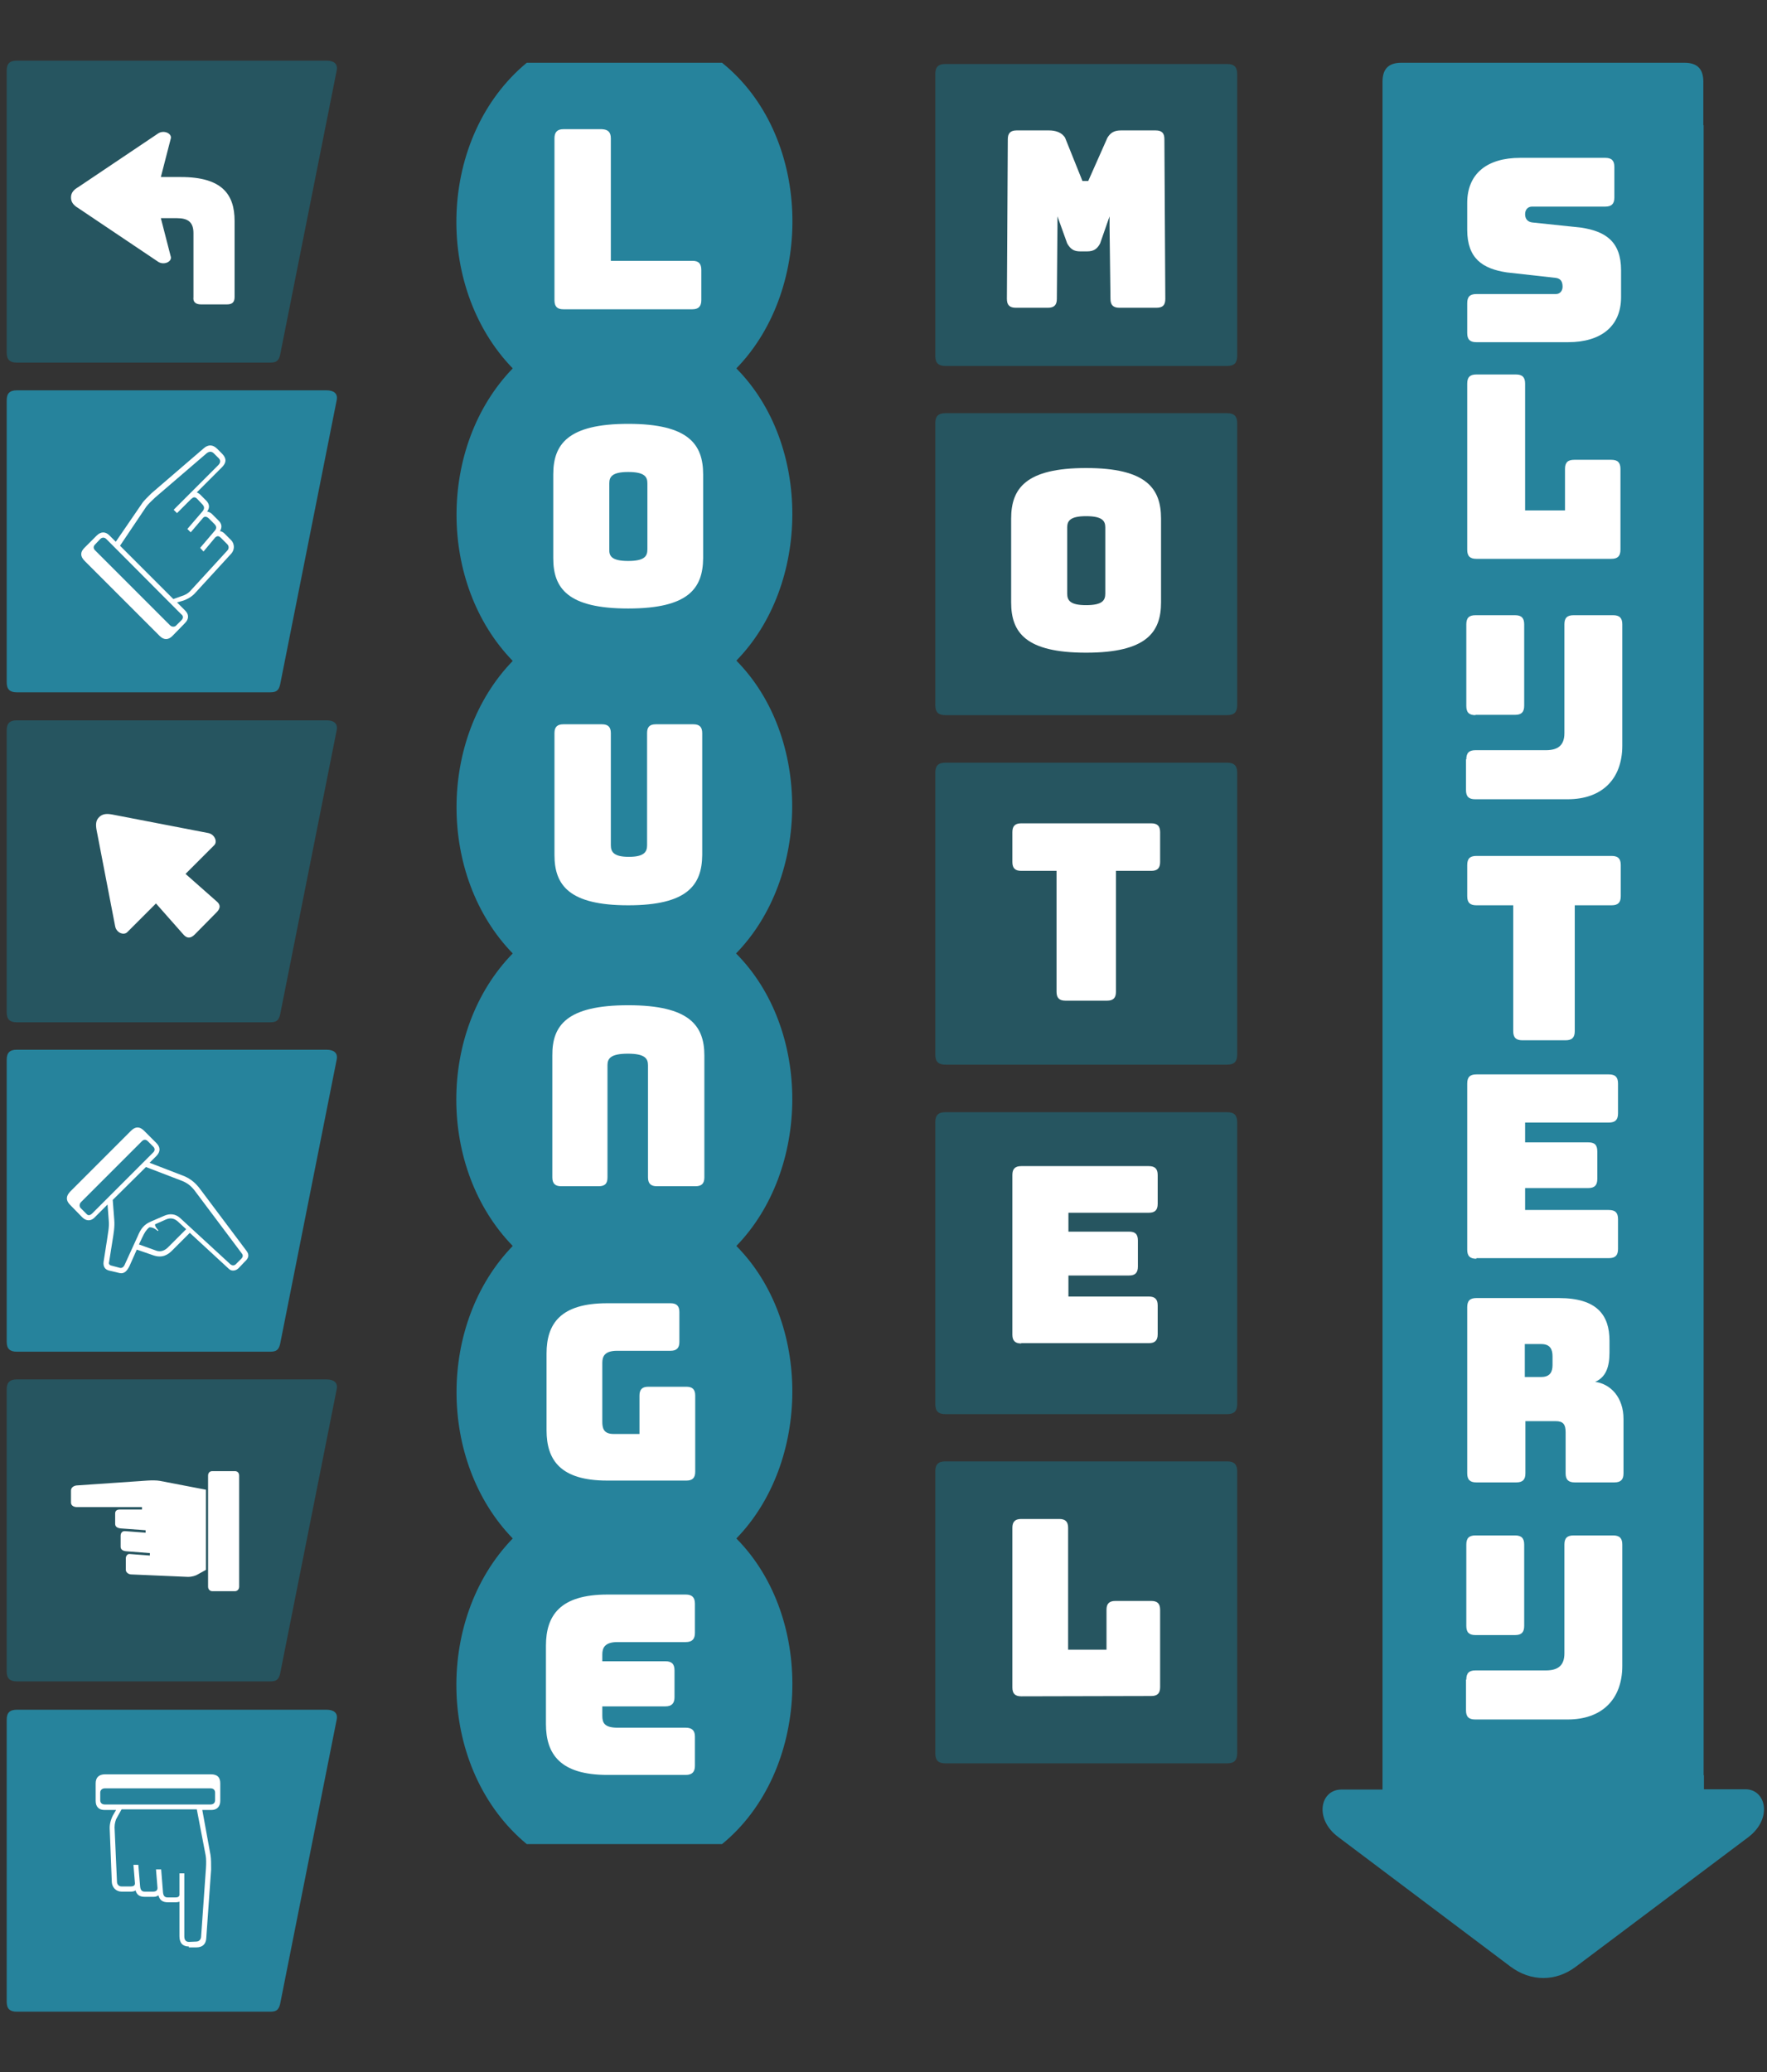 <?xml version="1.0" encoding="utf-8"?>
<!-- Generator: Adobe Illustrator 19.2.1, SVG Export Plug-In . SVG Version: 6.00 Build 0)  -->
<svg version="1.1" id="Layer_1" xmlns="http://www.w3.org/2000/svg" xmlns:xlink="http://www.w3.org/1999/xlink" x="0px" y="0px"
	 width="580px" height="680px" viewBox="0 0 580 680" style="enable-background:new 0 0 580 680;" xml:space="preserve">
<rect x="0" y="0" width="580" height="680" fill="#333333" stroke="none"/>
<style type="text/css">
	.st0{fill:#265560;}
	.st1{fill:#FFFFFF;}
	.st2{fill:#26839C;}
</style>
<g>
	<path class="st0" d="M402.8,120.1h-92.5c-2.3,0-3.3-1-3.3-3.3V24.3c0-2.3,1-3.3,3.3-3.3h92.5c2.3,0,3.3,1,3.3,3.3v92.5
		C406.1,119.1,405.1,120.1,402.8,120.1z M402.8,234.7h-92.5c-2.3,0-3.3-1-3.3-3.3v-92.5c0-2.3,1-3.3,3.3-3.3h92.5
		c2.3,0,3.3,1,3.3,3.3v92.5C406.1,233.7,405.1,234.7,402.8,234.7z M402.8,349.4h-92.5c-2.3,0-3.3-1-3.3-3.3v-92.5
		c0-2.3,1-3.3,3.3-3.3h92.5c2.3,0,3.3,1,3.3,3.3v92.5C406.1,348.4,405.1,349.4,402.8,349.4z M402.8,464.1h-92.5
		c-2.3,0-3.3-1-3.3-3.3v-92.5c0-2.3,1-3.3,3.3-3.3h92.5c2.3,0,3.3,1,3.3,3.3v92.5C406.1,463.1,405.1,464.1,402.8,464.1z
		 M402.8,578.7h-92.5c-2.3,0-3.3-1-3.3-3.3v-92.5c0-2.3,1-3.3,3.3-3.3h92.5c2.3,0,3.3,1,3.3,3.3v92.5
		C406.1,577.7,405.1,578.7,402.8,578.7z"/>
	<path class="st1" d="M333.4,101c-2,0-2.9-0.9-2.9-2.9l0.3-52.4c0-2,0.9-2.9,2.9-2.9h10.6c2.1,0,4.2,0.6,5.3,2.4l5.7,14.2h1.9
		l6.3-14.2c1.1-1.8,2.4-2.4,4.5-2.4h11.3c2.1,0,2.9,0.9,2.9,2.9l0.3,52.4c0,2-0.8,2.9-2.9,2.9h-12.2c-2,0-2.9-0.9-2.9-2.9l-0.3-23.7
		V71l-3.1,8.9c-1,1.9-2.2,2.6-4.3,2.6h-2.2c-2.1,0-3.2-0.7-4.3-2.6l-3.2-8.9v3.4l-0.2,23.7c0,2-0.9,2.9-2.9,2.9H333.4z M356.5,214.2
		c-19.8,0-24.6-6.6-24.6-16.5v-27.5c0-9.9,4.8-16.6,24.6-16.6c19.8,0,24.6,6.7,24.6,16.6v27.5C381.1,207.5,376.3,214.2,356.5,214.2z
		 M356.5,198.6c5.4,0,6.3-1.6,6.3-3.8v-21.7c0-2.1-0.9-3.7-6.3-3.7c-5.3,0-6.2,1.6-6.2,3.7v21.7C350.3,197,351.2,198.6,356.5,198.6z
		 M349.7,328.4c-2,0-2.9-0.9-2.9-2.9v-39.7h-11.6c-2,0-2.9-0.9-2.9-2.9v-9.8c0-2,0.9-2.9,2.9-2.9h42.7c2,0,2.9,0.9,2.9,2.9v9.8
		c0,2-0.9,2.9-2.9,2.9h-11.6v39.7c0,2-0.9,2.9-2.9,2.9H349.7z M335.2,440.9c-2,0-2.9-0.9-2.9-2.9v-52.4c0-2,0.9-2.9,2.9-2.9h41.9
		c2,0,2.9,0.9,2.9,2.9v9.5c0,2-0.9,2.9-2.9,2.9h-26.4v6.2h19.9c2,0,2.9,0.8,2.9,2.9v8.6c0,2-0.9,2.9-2.9,2.9h-19.9v6.9h26.4
		c2,0,2.9,0.9,2.9,2.9v9.5c0,2-0.9,2.9-2.9,2.9h-41.9V440.9z M335.2,556.7c-2,0-2.9-0.9-2.9-2.9v-52.4c0-2,0.9-2.9,2.9-2.9h12.5
		c2,0,2.9,0.9,2.9,2.9v40h12.6v-13.1c0-2,0.9-2.9,2.9-2.9h11.8c2,0,2.9,0.9,2.9,2.9v25.4c0,2-0.9,2.9-2.9,2.9L335.2,556.7
		L335.2,556.7z"/>
	<path class="st0" d="M88.8,119H5.5c-2.3,0-3.3-1-3.3-3.3V23.2c0-2.3,1-3.3,3.3-3.3h101.7c2.3,0,3.8,1,3.3,3.3l-18.4,92.5
		C91.7,118,91.1,119,88.8,119z M88.8,335.5H5.5c-2.3,0-3.3-1-3.3-3.3v-92.5c0-2.3,1-3.3,3.3-3.3h101.7c2.3,0,3.8,1,3.3,3.3
		l-18.4,92.5C91.7,334.5,91.1,335.5,88.8,335.5z M88.8,551.8H5.5c-2.3,0-3.3-1-3.3-3.3v-92.5c0-2.3,1-3.3,3.3-3.3h101.7
		c2.3,0,3.8,1,3.3,3.3l-18.4,92.5C91.7,550.8,91.1,551.8,88.8,551.8z"/>
	<path class="st2" d="M88.8,227.2H5.5c-2.3,0-3.3-1-3.3-3.3v-92.5c0-2.3,1-3.3,3.3-3.3h101.7c2.3,0,3.8,1,3.3,3.3l-18.4,92.5
		C91.7,226.2,91.1,227.2,88.8,227.2z M88.8,443.6H5.5c-2.3,0-3.3-1-3.3-3.3v-92.5c0-2.3,1-3.3,3.3-3.3h101.7c2.3,0,3.8,1,3.3,3.3
		l-18.4,92.5C91.7,442.6,91.1,443.6,88.8,443.6z M88.8,660.2H5.5c-2.3,0-3.3-1-3.3-3.3v-92.5c0-2.3,1-3.3,3.3-3.3h101.7
		c2.3,0,3.8,1,3.3,3.3l-18.4,92.5C91.7,659.2,91.1,660.2,88.8,660.2z"/>
	<path class="st1" d="M77,72.5v25c0,1.6-0.7,2.4-2.5,2.4H66c-1.8,0-2.7-0.8-2.5-2.4v-21c0-3.6-1.8-4.9-5.4-4.9h-5.3l3.3,12.8
		c0.2,1.6-2.4,2.7-4.2,1.5L25.7,68.3c-1.5-0.9-2.4-1.9-2.4-3.5s1-2.6,2.4-3.4l26.2-17.6c1.8-1.2,4.4-0.1,4.2,1.5l-3.3,12.8h6.6
		C73,58.1,77,63.9,77,72.5z M52.4,208.7l-24.6-24.6c-1.5-1.5-1.5-2.9-0.1-4.3l4-4c1.4-1.4,2.9-1.4,4.2-0.1l2.1,2.1l8.5-12.4
		c0.7-1.1,2-2.3,3.2-3.5l17.2-14.8c1.5-1.3,3-1.2,4.4,0.2l1.6,1.6c1.5,1.5,1.5,3-0.2,4.6l-8.1,8.1c0.3,0.1,0.6,0.3,1,0.6l1.9,1.9
		c1.2,1.1,1.5,2.4,0.5,3.8c0.6,0.1,1,0.3,1.5,0.7l2.1,2.1c1.2,1.1,1.4,2.3,0.6,3.6c0.6,0.1,1.1,0.4,1.5,0.8l2.2,2.2
		c1.2,1.3,1.1,3.2,0,4.4l-12.1,13.2c-1.2,1.2-2.7,1.9-3.6,2.2l-2.1,0.6l2.7,2.7c1.2,1.2,1.3,2.7-0.1,4.1l-4,4.1
		C55.3,210.1,53.8,210.1,52.4,208.7z M59.5,201.6l-24.6-24.7c-0.6-0.6-1.4-0.6-2,0l-1.7,1.8c-0.6,0.6-0.6,1.3,0,1.9l24.6,24.6
		c0.6,0.6,1.5,0.6,2,0.1l1.8-1.8C60.2,202.9,60.2,202.1,59.5,201.6z M59.7,195.6c0.7-0.2,1.9-0.7,2.8-1.7l12.1-13.2
		c0.6-0.6,0.6-1.5,0-2.1l-2.1-2.1c-0.5-0.5-1.1-0.8-1.7-0.2v-0.1l-4,4.8l-1.1-1.2l4.6-5.4c0.8-0.8,0.9-1.5,0.2-2.3l-1.9-1.9
		c-0.7-0.7-1.4-0.8-1.9-0.3l-4.1,4.8l-1.1-1.1l4.9-5.7c0.7-0.8,0.8-1.5,0.1-2.3l-1.8-1.9c-0.6-0.6-1.2-0.7-1.8,0v-0.1l-4.8,4.8
		l-1.1-1.1l14.6-14.6c0.8-0.8,0.9-1.6,0.2-2.3l-1.6-1.6c-0.8-0.8-1.6-0.6-2.3-0.1l-17,14.6c-1.1,1-2.3,2.2-2.9,3l-8.6,12.8
		l17.5,17.5L59.7,195.6z M60.3,306.8l-9.1-10.3l-9.4,9.4c-1.2,1.2-3.6,0.2-4-1.9l-6.1-31.6c-0.3-1.7-0.3-3.1,0.8-4.2
		c1.2-1.2,2.6-1.2,4.3-0.9l31.6,6.1c2,0.4,3.1,2.8,1.9,4l-9.4,9.4l10.3,9.1c1.3,1.1,1.1,2.3-0.1,3.5l-7.2,7.3
		C62.7,307.9,61.5,308.1,60.3,306.8z M39.3,417.8l-3.4-0.8c-1.4-0.3-2.1-1.3-1.9-2.9l1.1-7c0.3-2.3,0.8-4.3,0.6-6.5l-0.4-5.3
		l-4.2,4.2c-1.1,1.2-2.7,1.4-4.1,0l-4-4.1c-1.4-1.4-1.4-2.8,0-4.3l20-20c1.5-1.5,2.9-1.4,4.3,0l4,4c1.4,1.4,1.4,2.8,0.1,4.2
		l-2.3,2.3l11.4,4.4c2.3,1,3.8,2.4,5.1,4.1l15.3,20.4c1.1,1.4,0.6,2.5-0.5,3.5l-2.1,2.2c-0.9,0.9-2.3,1.1-3.2,0.2l-12.8-11.8
		l-5.6,5.6c-1.7,1.8-3.6,2.7-6.3,1.8l-5.5-1.9l-2.4,5.4C41.7,417.1,40.8,418.1,39.3,417.8z M30.3,398.2l20-20c0.6-0.6,0.6-1.3,0-1.9
		l-1.8-1.8c-0.6-0.6-1.3-0.6-1.9,0l-20,20c-0.6,0.6-0.6,1.5-0.1,2l1.9,1.9C28.9,399,29.6,398.9,30.3,398.2z M41,414.9l4.2-9.2
		c1-2.4,2-3.8,4.3-4.8l4.4-1.9c1.8-0.8,3.7-0.7,5.3,0.8l16.3,15c0.6,0.6,1.4,0.6,1.9,0.1l1.8-1.8c0.6-0.6,0.6-1.2,0.2-1.7L64.1,391
		c-1.1-1.5-2.3-2.6-4.2-3.4l-12-4.6L37,393.8l0.5,6.5c0.2,2.3-0.2,4.5-0.6,7l-1.1,6.9c-0.2,0.6,0.2,1,0.6,1.1l3,0.8
		C40,416.2,40.6,415.9,41,414.9z M55.4,409.1l5.7-5.7l-2.8-2.6c-1.2-1-2.4-1.2-3.8-0.6l-3.6,1.6c-0.1,0.5,0.3,1.1,1.1,2l-0.2,0.2
		c-1-0.9-2-1.3-2.8-1.2c-1,0.8-1.6,1.8-2.3,3.3l-1.1,2.3l5.3,1.9C52.7,411.1,54.2,410.4,55.4,409.1z M43.1,516.7
		c-0.8,0-1.8-0.6-1.8-1.5v-3.8c0-0.7,0.5-1.5,1.3-1.4l6.6,0.5v-0.8l-7.7-0.6c-1.1-0.1-1.9-0.5-1.9-1.5V504c0-1,0.6-1.6,1.5-1.5
		l6.7,0.5v-0.8l-8.1-0.6c-1.1-0.1-1.9-0.5-1.9-1.5v-3.4c0-0.9,0.6-1.3,1.5-1.3h7.3v-0.8H25.3c-1.1,0-2-0.5-2-1.5v-3.9
		c0-1.1,1-1.6,1.8-1.7l23.2-1.6c1.5-0.1,3.2-0.1,4.2,0.1l15.1,2.9v26.3l-2.7,1.5c-0.6,0.4-1.9,0.8-3.2,0.8L43.1,516.7z M68.3,520.7
		v-36.4c0-1,0.6-1.5,1.4-1.5h7.4c0.8,0,1.4,0.5,1.4,1.5v36.4c0,0.9-0.6,1.5-1.4,1.5h-7.4C68.9,522.2,68.3,521.6,68.3,520.7z
		 M62,638.8c-2,0-3.1-1.1-3.1-3.4v-11.3c-0.3,0.1-0.7,0.2-1.1,0.2h-2.7c-1.7,0-2.7-0.7-3.1-2.3c-0.4,0.3-0.9,0.5-1.5,0.5h-3
		c-1.6,0-2.6-0.6-3-2.1c-0.4,0.3-1,0.4-1.5,0.4h-3.1c-1.8,0-3.1-1.4-3.2-3.1L36,599.9c0-1.7,0.6-3.2,1-4l1.1-1.9h-3.8
		c-1.8,0-2.9-1-2.9-3v-5.7c0-1.9,1-3,3.1-3h34.7c2.2,0,3.1,1,3.1,3v5.7c0,1.9-1.1,3-2.9,3h-3l2.7,14.8c0.2,1.2,0.2,3.1,0.2,4.7
		l-1.6,22.6c-0.1,1.9-1.2,3-3.3,3H62V638.8z M34.4,592.2h34.7c1,0,1.5-0.6,1.5-1.4v-2.5c0-0.8-0.5-1.4-1.5-1.4H34.4
		c-0.9,0-1.5,0.6-1.5,1.4v2.5C32.9,591.7,33.5,592.2,34.4,592.2z M64.3,637.2c1.1,0,1.6-0.7,1.7-1.5l1.6-22.6
		c0.1-1.5,0.1-3.2-0.1-4.2l-2.9-15.1H39.9l-1.5,2.7c-0.4,0.6-0.8,1.9-0.8,3.2l0.8,17.9c0,0.8,0.6,1.5,1.5,1.5h3c0.7,0,1.4-0.2,1.4-1
		l-0.5-6.1h1.6l0.6,7.1c0.1,1.1,0.5,1.7,1.5,1.7h2.7c1,0,1.5-0.4,1.5-1.2l-0.5-6.1h1.7l0.6,7.5c0.1,1.1,0.5,1.7,1.5,1.7h2.6
		c0.9,0,1.4-0.3,1.3-1.2v-6.7h1.6v20.7c0,1.1,0.5,1.8,1.5,1.8L64.3,637.2L64.3,637.2z"/>
	<path class="st2" d="M241.7,120.9c25.8-26.5,24.7-76.7-4.7-100.3h-64.1c-29.2,24.2-30.7,73.4-4.6,100.3c-24.6,25.4-24.6,70.7,0,96
		c-24.6,25.4-24.6,70.7,0,96c-24.7,25.3-24.7,70.6,0,96c-24.6,25.4-24.6,70.6,0,96c-26.1,26.9-24.6,76.1,4.6,100.3H237
		c28.9-23.6,30.9-73.9,4.7-100.3c24.3-25,24.7-71.1,0-96c24.3-25,24.7-71.1-0.1-96c24.3-24.9,24.8-71.1,0.1-96.1
		C266,192,266.4,145.8,241.7,120.9z"/>
	<path class="st1" d="M206.2,199.7c-19.8,0-24.6-6.6-24.6-16.5v-27.5c0-9.9,4.8-16.6,24.6-16.6s24.6,6.7,24.6,16.6v27.5
		C230.7,193.1,226,199.7,206.2,199.7z M206.2,184.1c5.4,0,6.3-1.6,6.3-3.8v-21.7c0-2.1-0.9-3.7-6.3-3.7c-5.3,0-6.2,1.6-6.2,3.7v21.7
		C199.9,182.5,200.8,184.1,206.2,184.1z M206.2,297.1c-19.4,0-24.2-6.6-24.2-16.5v-40c0-2,0.9-2.9,2.9-2.9h12.7c2,0,2.9,0.9,2.9,2.9
		v36.8c0,2.2,1,3.8,5.9,3.8c5,0,6-1.6,6-3.8v-36.8c0-2,0.8-2.9,2.9-2.9h12.3c2,0,2.9,0.9,2.9,2.9v40
		C230.4,290.5,225.6,297.1,206.2,297.1z M206.2,329.9c20,0,25,6.6,25,16.5v40c0,2-0.9,2.9-2.9,2.9h-12.7c-2,0-2.9-0.9-2.9-2.9v-36.8
		c0-2.2-1-3.8-6.6-3.8c-5.7,0-6.7,1.6-6.7,3.8v36.8c0,2-0.8,2.9-2.9,2.9h-12.3c-2,0-2.9-0.9-2.9-2.9v-40
		C181.2,336.5,186.1,329.9,206.2,329.9z M199.3,485.9c-15.3,0-19.9-6.7-19.9-16.5v-25.2c0-9.8,4.6-16.5,19.9-16.5h20.8
		c2,0,2.9,0.9,2.9,2.9v9.8c0,2-0.9,2.9-2.9,2.9h-17.5c-4.2,0-4.9,1.9-4.9,4v19.3c0,2.2,0.5,4,3.7,4h8.5v-12.6c0-2,0.9-2.9,2.9-2.9
		h12.5c2,0,2.9,0.9,2.9,2.9v25c0,2-0.9,2.9-2.9,2.9L199.3,485.9L199.3,485.9z M179.2,540.1c0-10,4.7-16.8,20.2-16.8h25.7
		c2,0,3,0.9,3,3v9.6c0,2-0.9,3-3,3h-22.4c-4.3,0-5,2-5,4.1v2.2h20.7c2,0,3,0.8,3,3v8.8c0,2-0.9,3-3,3h-20.7v3.1c0,2.3,0.7,3.9,5,3.9
		h22.4c2,0,3,0.9,3,2.9v9.6c0,2-0.9,3-3,3h-25.7c-15.5,0-20.2-6.8-20.2-16.7V540.1z M200.5,45.4v40.2h26.8c2,0,2.9,0.9,2.9,3v9.9
		c0,2-0.9,3-2.9,3h-42.4c-2,0-2.9-0.9-2.9-3V45.4c0-2,0.9-3,2.9-3h12.7C199.6,42.5,200.5,43.4,200.5,45.4z"/>
	<path class="st2" d="M572.9,587.2h-13.6v-4.6h-0.1V463.4v-7.9V243.9v-7.8v-89.8v-7.8V41.1h-0.1V26.8c0-4.2-2-6.2-6.2-6.2H460
		c-4.2,0-6.2,2-6.2,6.2v14.3v7.7v89.8v7.8v89.8v7.8v211.6v7.9v123.8h-13.5c-7,0-9,9.7-1,15.6l56.5,42.5c6.7,5,14.9,5,21.5,0
		l56.6-42.5C581.9,596.8,579.7,587.2,572.9,587.2z"/>
	<path class="st1" d="M484.6,112.3c-2.1,0-3-0.9-3-3v-9.8c0-2.1,0.9-3,3-3h26.1c1.4,0,2.2-1.1,2.2-2.4c0-1.9-0.8-2.7-2.2-2.9
		l-16.1-1.8c-7.9-1.2-13-4.5-13-14v-8.8c0-9.6,6.5-14.8,17.4-14.8h27.9c2.1,0,3,0.9,3,3v10c0,2.1-0.9,3-3,3h-24
		c-1.4,0-2.3,1-2.3,2.5s0.8,2.5,2.3,2.7l16.1,1.7c7.9,1.2,13.1,4.5,13.1,14v8.8c0,9.6-6.6,14.8-17.4,14.8H484.6z M484.6,183.4
		c-2.1,0-3-0.9-3-3v-54.5c0-2.1,0.9-3,3-3h13c2.1,0,3,0.9,3,3v41.6h13.1v-13.6c0-2.1,0.9-3,3-3h12.2c2.1,0,3,0.9,3,3v26.5
		c0,2.1-0.9,3-3,3H484.6z M481.3,249.2c0-2.1,0.9-3,3-3h23.1c4,0,6.1-1.6,6.1-5.6v-35.7c0-2.1,0.9-3,3-3h13c2.1,0,3,0.9,3,3v39.8
		c0,11.1-6.8,17.6-17.9,17.6h-30.4c-2.1,0-3-0.9-3-3v-10.1H481.3z M484.3,234.7c-2.1,0-3-0.9-3-3v-26.8c0-2.1,0.9-3,3-3h13
		c2.1,0,3,0.9,3,3v26.7c0,2.1-0.9,3-3,3h-13V234.7z M499.7,341.4c-2.1,0-3-0.9-3-3v-41.3h-12.1c-2.1,0-3-0.9-3-3v-10.2
		c0-2.1,0.9-3,3-3H529c2.1,0,3,0.9,3,3v10.2c0,2.1-0.9,3-3,3h-12.1v41.3c0,2.1-0.9,3-3,3H499.7z M484.6,413.1c-2.1,0-3-0.9-3-3
		v-54.5c0-2.1,0.9-3,3-3h43.5c2.1,0,3,0.9,3,3v9.8c0,2.1-0.9,3-3,3h-27.5v6.5h20.7c2.1,0,3,0.8,3,3v9c0,2.1-0.9,3-3,3h-20.7v7.2
		h27.5c2.1,0,3,0.9,3,3v9.8c0,2.1-0.9,3-3,3h-43.5V413.1z M484.6,486.5c-2.1,0-3-0.9-3-3V429c0-2.1,0.9-3,3-3h27.1
		c12.6,0,16.6,5.7,16.6,14v3.9c0,4.7-1.2,8.1-4.7,9.6c5.1,0.7,9.3,5.1,9.3,12.2v17.8c0,2.1-0.9,3-3,3h-13c-2.1,0-3-0.9-3-3V470
		c0-2.5-0.8-3.6-3.2-3.6h-10v17.1c0,2.1-0.9,3-3,3H484.6z M500.5,451.9h5.4c2.9,0,3.7-1.7,3.7-3.9v-2.9c0-2.3-0.8-4-3.7-4h-5.4
		V451.9z M481.3,551.2c0-2.1,0.9-3,3-3h23.1c4,0,6.1-1.6,6.1-5.6v-35.7c0-2.1,0.9-3,3-3h13c2.1,0,3,0.9,3,3v39.8
		c0,11.1-6.8,17.6-17.9,17.6h-30.4c-2.1,0-3-0.9-3-3v-10.1H481.3z M484.3,536.6c-2.1,0-3-0.9-3-3v-26.7c0-2.1,0.9-3,3-3h13
		c2.1,0,3,0.9,3,3v26.7c0,2.1-0.9,3-3,3H484.3z"/>
</g>
</svg>
